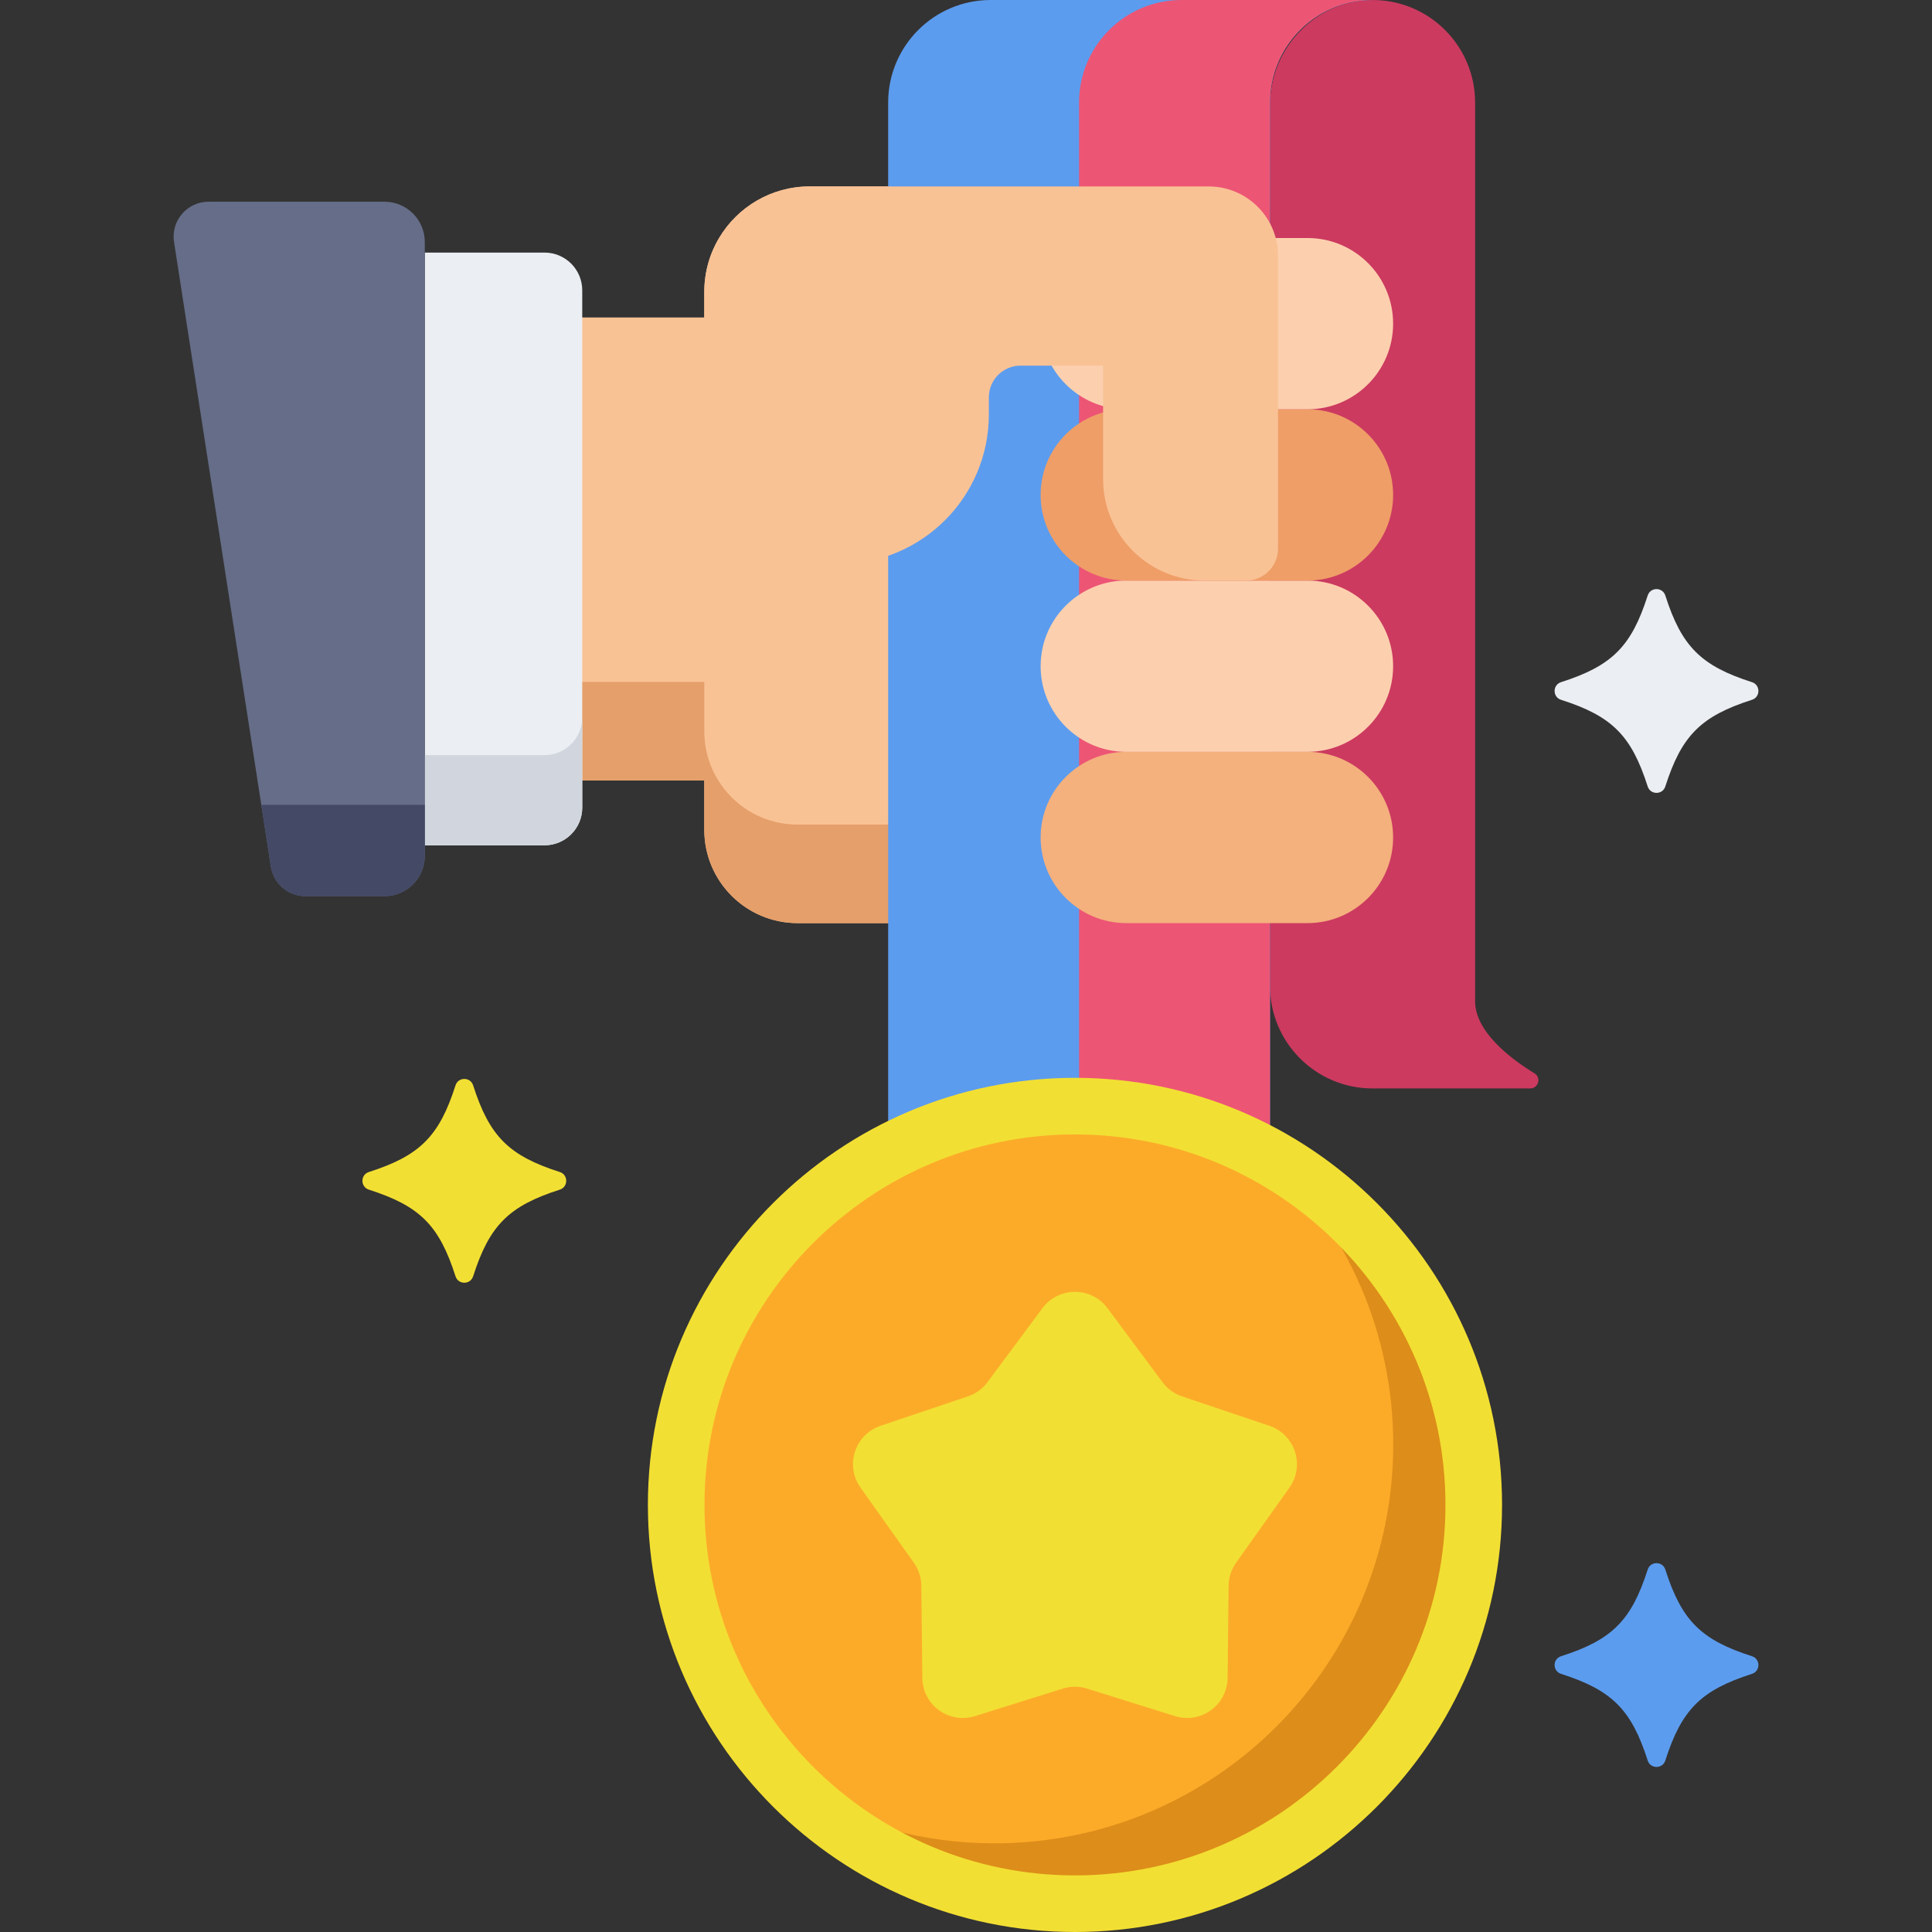 <?xml version="1.0" encoding="iso-8859-1"?>
<!-- Generator: Adobe Illustrator 19.0.0, SVG Export Plug-In . SVG Version: 6.00 Build 0)  -->
<svg version="1.1" id="Capa_1" xmlns="http://www.w3.org/2000/svg" xmlns:xlink="http://www.w3.org/1999/xlink" x="0px" y="0px"
	 viewBox="0 0 512 512" style="enable-background:new 0 0 512 512;" xml:space="preserve">
<rect x="0" y="0" width="512" height="512" fill="#333333" stroke="none"/>
<path style="fill:#CC3A60;" d="M390.919,265.314v-47.86V27.186c0-14.826-11.865-26.885-26.631-27.18
	c-15.248-0.305-27.729,12.53-27.729,27.781v233.485c0,15.008,12.166,27.174,27.174,27.174h27.186h14.606
	c2.169,0,2.993-2.853,1.145-3.989C399.9,280.294,390.919,273.273,390.919,265.314z"/>
<path style="fill:#F9C295;" d="M319.812,63.073v38.557v143.005H211.368c-13.657,0-24.723-11.067-24.723-24.723V206.82h-65.988
	V84.133h65.988v-6.784c0-5.213,1.428-10.104,3.918-14.276c4.869-8.189,13.8-13.667,24.015-13.667h105.234L319.812,63.073
	L319.812,63.073z"/>
<path style="fill:#E59F6A;" d="M186.645,193.8v-13.091h-65.988v26.112h65.988v13.091c0,13.657,11.067,24.723,24.723,24.723h108.443
	v-26.112H211.368C197.712,218.523,186.645,207.456,186.645,193.8z"/>
<path style="fill:#EBEEF2;" d="M154.299,76.926v137.099c0,5.514-4.474,9.988-9.998,9.988h-31.727V66.938h31.727
	C149.825,66.938,154.299,71.412,154.299,76.926z"/>
<path style="fill:#D1D6DE;" d="M144.301,200.113h-31.727v23.899h31.727c5.524,0,9.998-4.474,9.998-9.988v-23.899
	C154.299,195.639,149.825,200.113,144.301,200.113z"/>
<path style="fill:#656D88;" d="M80.929,237.496h20.962c5.9,0,10.683-4.783,10.683-10.683V64.137c0-5.9-4.783-10.683-10.683-10.683
	h-46.63c-5.675,0-10.013,5.062-9.144,10.671l25.667,165.536C72.484,234.17,76.366,237.496,80.929,237.496z"/>
<path style="fill:#444966;" d="M69.247,213.295l2.539,16.373c0.698,4.505,4.576,7.828,9.135,7.828h20.97
	c5.9,0,10.683-4.783,10.683-10.683v-13.518H69.247z"/>
<path style="fill:#F2DF33;" d="M120.716,287.632c-4.327,13.518-9.447,18.638-22.965,22.965c-2.27,0.727-2.27,3.945,0,4.672
	c13.518,4.327,18.638,9.447,22.965,22.965c0.727,2.27,3.945,2.27,4.672,0c4.327-13.518,9.447-18.638,22.965-22.965
	c2.27-0.727,2.27-3.945,0-4.672c-13.518-4.327-18.638-9.447-22.965-22.965C124.661,285.362,121.443,285.362,120.716,287.632z"/>
<path style="fill:#5C9CEE;" d="M436.655,415.953c-4.327,13.518-9.447,18.638-22.965,22.965c-2.27,0.727-2.27,3.945,0,4.672
	c13.518,4.327,18.638,9.447,22.965,22.965c0.727,2.27,3.945,2.27,4.672,0c4.327-13.518,9.447-18.638,22.965-22.965
	c2.27-0.727,2.27-3.945,0-4.672c-13.518-4.327-18.638-9.447-22.965-22.965C440.6,413.683,437.381,413.683,436.655,415.953z"/>
<path style="fill:#EBEEF2;" d="M436.655,157.817c-4.327,13.518-9.447,18.638-22.965,22.965c-2.27,0.727-2.27,3.945,0,4.672
	c13.518,4.327,18.638,9.447,22.965,22.965c0.727,2.27,3.945,2.27,4.672,0c4.327-13.518,9.447-18.638,22.965-22.965
	c2.27-0.727,2.27-3.945,0-4.672c-13.518-4.327-18.638-9.447-22.965-22.965C440.6,155.547,437.381,155.547,436.655,157.817z"/>
<path style="fill:#5C9CEE;" d="M363.733,0c-15.011,0-27.174,12.175-27.174,27.186v328.863H235.371V27.186
	C235.371,12.175,247.534,0,262.546,0H363.733z"/>
<path style="fill:#ED5575;" d="M363.733,0c-11.508,0-21.34,7.155-25.291,17.262c-1.218,3.078-1.883,6.421-1.883,9.924v328.863
	h-50.594V27.186C285.965,12.175,298.128,0,313.139,0H363.733z"/>
<circle style="fill:#FCAB29;" cx="284.88" cy="398.82" r="105.68"/>
<path style="fill:#DD8D19;" d="M337.045,306.894c19.84,19.211,32.178,46.125,32.178,75.924c0,58.367-47.315,105.682-105.682,105.682
	c-18.973,0-36.775-5.004-52.167-13.757c19.021,18.417,44.936,29.757,73.504,29.757c58.366,0,105.682-47.315,105.682-105.682
	C390.56,359.425,369.003,325.069,337.045,306.894z"/>
<g>
	<path style="fill:#F2DF33;" d="M284.878,512c-62.408,0-113.182-50.773-113.182-113.182s50.773-113.182,113.182-113.182
		S398.06,336.409,398.06,398.818S347.286,512,284.878,512z M284.878,300.637c-54.138,0-98.182,44.044-98.182,98.182
		S230.74,497,284.878,497s98.182-44.044,98.182-98.182S339.015,300.637,284.878,300.637z"/>
	<path style="fill:#F2DF33;" d="M281.671,447.494l-23.306,7.297c-6.866,2.15-13.861-2.933-13.938-10.127l-0.263-24.42
		c-0.024-2.188-0.715-4.316-1.982-6.099l-14.141-19.911c-4.166-5.866-1.494-14.089,5.324-16.386l23.144-7.796
		c2.073-0.698,3.883-2.014,5.188-3.77l14.566-19.602c4.291-5.775,12.938-5.775,17.229,0l14.567,19.602
		c1.305,1.756,3.115,3.071,5.188,3.77l23.144,7.796c6.818,2.297,9.49,10.52,5.324,16.386l-14.141,19.911
		c-1.267,1.784-1.958,3.912-1.982,6.099l-0.263,24.42c-0.077,7.194-7.072,12.276-13.938,10.127l-23.306-7.297
		C285.996,446.84,283.759,446.84,281.671,447.494z"/>
</g>
<path style="fill:#F4B07D;" d="M369.192,221.94c0,12.534-10.161,22.695-22.695,22.695h-48.024
	c-12.534,0-22.695-10.161-22.695-22.695s10.161-22.695,22.695-22.695h48.024C359.031,199.245,369.192,209.406,369.192,221.94z"/>
<path style="fill:#FCD0AE;" d="M369.192,176.55c0,12.534-10.161,22.695-22.695,22.695h-48.024
	c-12.534,0-22.695-10.161-22.695-22.695s10.161-22.695,22.695-22.695h48.024C359.031,153.856,369.192,164.016,369.192,176.55z"/>
<path style="fill:#EF9E67;" d="M369.192,131.161c0,12.534-10.161,22.695-22.695,22.695h-48.024
	c-12.534,0-22.695-10.161-22.695-22.695c0-12.534,10.161-22.695,22.695-22.695h48.024
	C359.031,108.466,369.192,118.627,369.192,131.161z"/>
<path style="fill:#FCD0AE;" d="M369.192,85.772c0,12.534-10.161,22.695-22.695,22.695h-48.024
	c-12.534,0-22.695-10.161-22.695-22.695s10.161-22.695,22.695-22.695h48.024C359.031,63.077,369.192,73.238,369.192,85.772z"/>
<path style="fill:#F9C295;" d="M308.38,49.411h11.933c10.15,0,18.378,8.228,18.378,18.378v77.591c0,4.682-3.795,8.477-8.477,8.477
	h-10.985c-14.854,0-26.895-12.041-26.895-26.895V96.893h-21.865c-4.646,0-8.413,3.766-8.413,8.412v4.524
	c0,21.887-17.743,39.631-39.631,39.631h-6.506c-11.492,0-29.274-13.012-29.274-39.631V84.133v-6.784
	c0-5.213,1.428-10.104,3.918-14.276c4.869-8.189,13.8-13.667,24.015-13.667h93.802L308.38,49.411L308.38,49.411z"/>
<g>
</g>
<g>
</g>
<g>
</g>
<g>
</g>
<g>
</g>
<g>
</g>
<g>
</g>
<g>
</g>
<g>
</g>
<g>
</g>
<g>
</g>
<g>
</g>
<g>
</g>
<g>
</g>
<g>
</g>
</svg>
